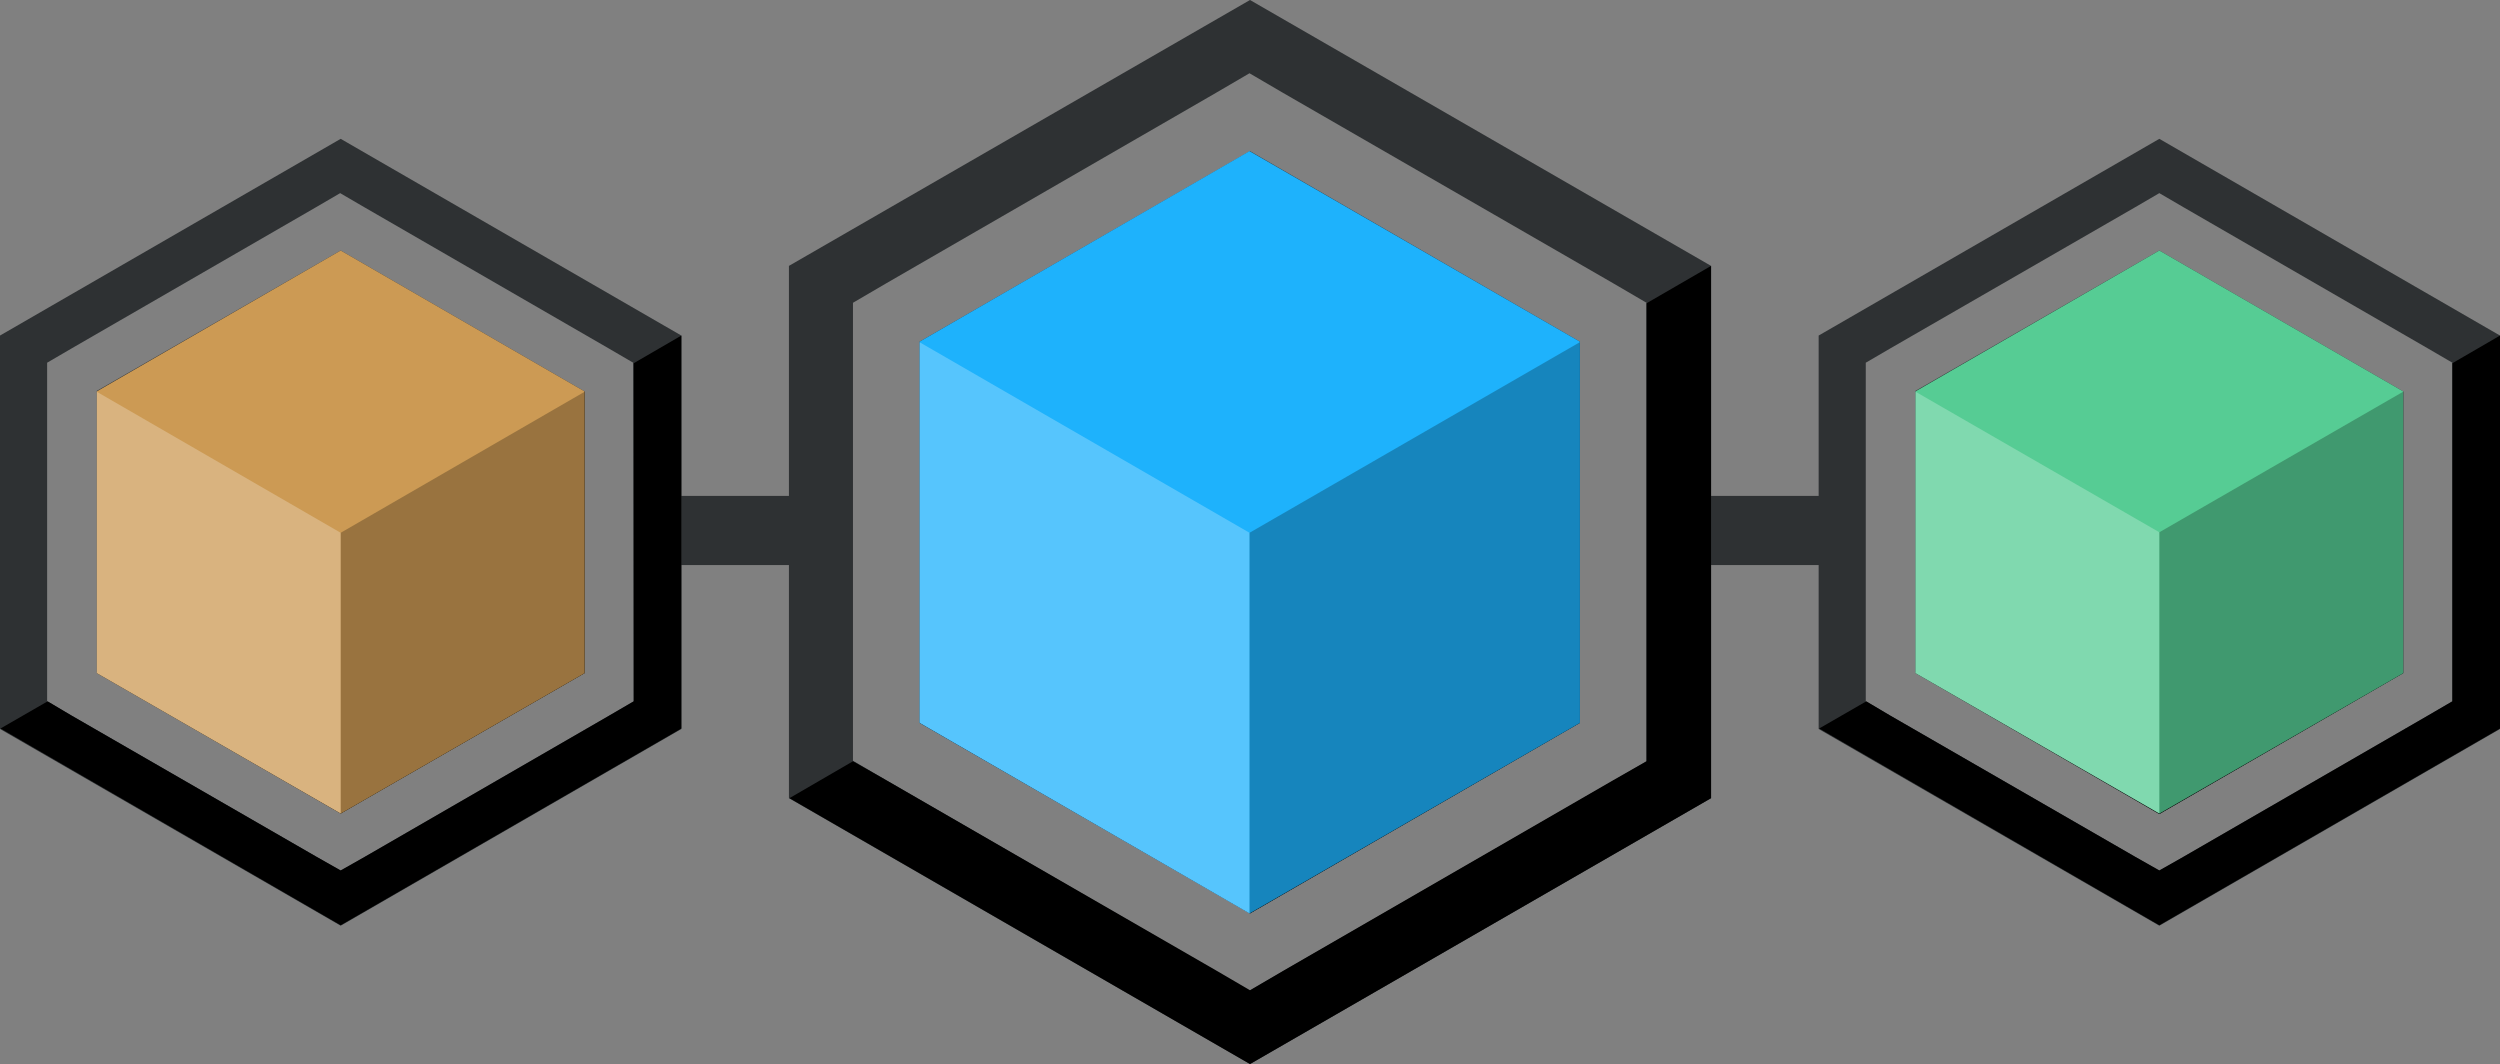 <?xml version="1.0" encoding="utf-8"?>
<!-- Generator: Adobe Illustrator 20.1.0, SVG Export Plug-In . SVG Version: 6.00 Build 0)  -->
<svg version="1.1" id="Calque_1" xmlns="http://www.w3.org/2000/svg" xmlns:xlink="http://www.w3.org/1999/xlink" x="0px" y="0px"
	 viewBox="0 0 488 207.7" style="enable-background:new 0 0 488 207.7;" xml:space="preserve">
<rect x="0" y="0" width="488" height="207.7" fill="#808080" stroke="none"/>
<style type="text/css">
	.st0{fill:#2E3133;}
	.st1{fill:#1EB2FC;}
	.st2{opacity:0.25;clip-path:url(#SVGID_2_);enable-background:new    ;}
	.st3{opacity:0.25;clip-path:url(#SVGID_2_);fill:#FFFFFF;enable-background:new    ;}
	.st4{fill:#56CC94;}
	.st5{opacity:0.25;clip-path:url(#SVGID_4_);enable-background:new    ;}
	.st6{opacity:0.25;clip-path:url(#SVGID_4_);fill:#FFFFFF;enable-background:new    ;}
	.st7{fill:#CC9A54;}
	.st8{opacity:0.25;clip-path:url(#SVGID_6_);enable-background:new    ;}
	.st9{opacity:0.25;clip-path:url(#SVGID_6_);fill:#FFFFFF;enable-background:new    ;}
</style>
<g id="Calque_1_1_">
	<title>weblogo_tri</title>
	<g id="Calque_2">
		<rect x="327.8" y="96.8" class="st0" width="31.9" height="13.5"/>
	</g>
	<g id="Calque_2_2_">
		<rect x="128.8" y="96.8" class="st0" width="31.9" height="13.5"/>
	</g>
	<g>
		<polygon class="st0" points="179.5,66.7 179.5,141.1 244,178.3 308.4,141.1 308.4,66.7 244,29.5 		"/>
		<path class="st0" d="M244,0l-90,51.9v103.9l90,51.9l90-51.9V51.9L244,0z M321.4,148.6l-6.5,3.8l-64.5,37.2l-6.5,3.8l-6.5-3.8
			L173,152.3l-6.5-3.8V59.1l6.5-3.8l64.4-37.2l6.5-3.8l0,0l6.5,3.8l64.5,37.2l6.5,3.8V148.6z"/>
	</g>
	<g>
		<polygon points="308.4,141.1 308.4,66.7 179.5,141.1 244,178.3 		"/>
		<polygon points="321.4,59.2 321.4,148.6 314.9,152.3 250.5,189.5 244,193.3 237.5,189.5 173,152.3 166.5,148.6 154.1,155.8 
			244,207.7 334,155.8 334,51.9 		"/>
	</g>
	<polygon class="st1" points="179.5,141.1 179.5,66.7 243.9,29.5 308.4,66.7 308.4,141.1 243.9,178.3 	"/>
	<g>
		<defs>
			<polygon id="SVGID_1_" points="179.5,141.1 179.5,66.7 243.9,29.5 308.4,66.7 308.4,141.1 243.9,178.3 			"/>
		</defs>
		<clipPath id="SVGID_2_">
			<use xlink:href="#SVGID_1_"  style="overflow:visible;"/>
		</clipPath>
		<polygon class="st2" points="243.9,213.3 243.9,104 338.7,49.3 338.7,158.7 		"/>
		<polygon class="st3" points="243.9,213.3 243.9,104 149.2,49.3 149.2,158.7 		"/>
	</g>
	<g>
		<polygon class="st0" points="421.5,48.9 373.9,76.3 373.9,131.3 421.5,158.9 469.1,131.4 469.1,76.4 		"/>
		<path class="st0" d="M421.5,27.1L355,65.5v76.8l66.5,38.4l66.5-38.4V65.5L421.5,27.1z M478.7,136.9l-4.8,2.8l-47.6,27.5l-4.8,2.8
			l-4.8-2.8L369,139.7l-4.8-2.8V70.8L369,68l47.7-27.5l4.8-2.8l0,0l4.8,2.8L473.9,68l4.8,2.8L478.7,136.9L478.7,136.9z"/>
	</g>
	<g>
		<polygon points="469.1,131.4 469.1,76.4 373.9,131.4 421.5,158.9 		"/>
		<polygon points="478.7,70.9 478.7,136.9 473.9,139.7 426.3,167.2 421.5,169.9 416.7,167.2 369,139.7 364.3,136.9 355.1,142.2 
			421.5,180.6 488,142.2 488,65.5 		"/>
	</g>
	<polygon class="st4" points="373.9,131.4 373.9,76.4 421.5,48.9 469.1,76.4 469.1,131.4 421.5,158.8 	"/>
	<g>
		<defs>
			<polygon id="SVGID_3_" points="373.9,131.4 373.9,76.4 421.5,48.9 469.1,76.4 469.1,131.4 421.5,158.8 			"/>
		</defs>
		<clipPath id="SVGID_4_">
			<use xlink:href="#SVGID_3_"  style="overflow:visible;"/>
		</clipPath>
		<polygon class="st5" points="421.5,168.7 421.5,103.9 477.7,71.5 477.7,136.4 		"/>
		<polygon class="st6" points="421.5,168.7 421.5,103.9 365.3,71.5 365.3,136.4 		"/>
	</g>
	<g>
		<polygon class="st0" points="18.9,76.3 18.9,131.3 66.5,158.8 114.1,131.4 114.1,76.4 66.5,48.9 		"/>
		<path class="st0" d="M66.5,27.1L0,65.5v76.8l66.5,38.4l66.5-38.4V65.5L66.5,27.1z M123.7,136.9l-4.8,2.8l-47.6,27.5l-4.8,2.8
			l-4.8-2.8L14,139.7l-4.8-2.8V70.8L14,68l47.6-27.5l4.8-2.8l0,0l4.8,2.8L118.8,68l4.8,2.8L123.7,136.9L123.7,136.9z"/>
	</g>
	<g>
		<polygon points="114.1,131.4 114.1,76.4 18.9,131.4 66.5,158.8 		"/>
		<polygon points="123.7,70.9 123.7,136.9 118.9,139.7 71.3,167.2 66.5,169.9 61.7,167.2 14,139.7 9.3,136.9 0.1,142.2 66.5,180.6 
			133,142.2 133,65.5 		"/>
	</g>
	<polygon class="st7" points="18.9,131.4 18.9,76.4 66.5,48.9 114.1,76.4 114.1,131.4 66.5,158.8 	"/>
	<g>
		<defs>
			<polygon id="SVGID_5_" points="18.9,131.4 18.9,76.4 66.5,48.9 114.1,76.4 114.1,131.4 66.5,158.8 			"/>
		</defs>
		<clipPath id="SVGID_6_">
			<use xlink:href="#SVGID_5_"  style="overflow:visible;"/>
		</clipPath>
		<polygon class="st8" points="66.5,169.6 66.5,104 123.4,71.1 123.4,136.9 		"/>
		<polygon class="st9" points="66.5,169.6 66.5,104 9.6,71.1 9.6,136.9 		"/>
	</g>
</g>
</svg>
